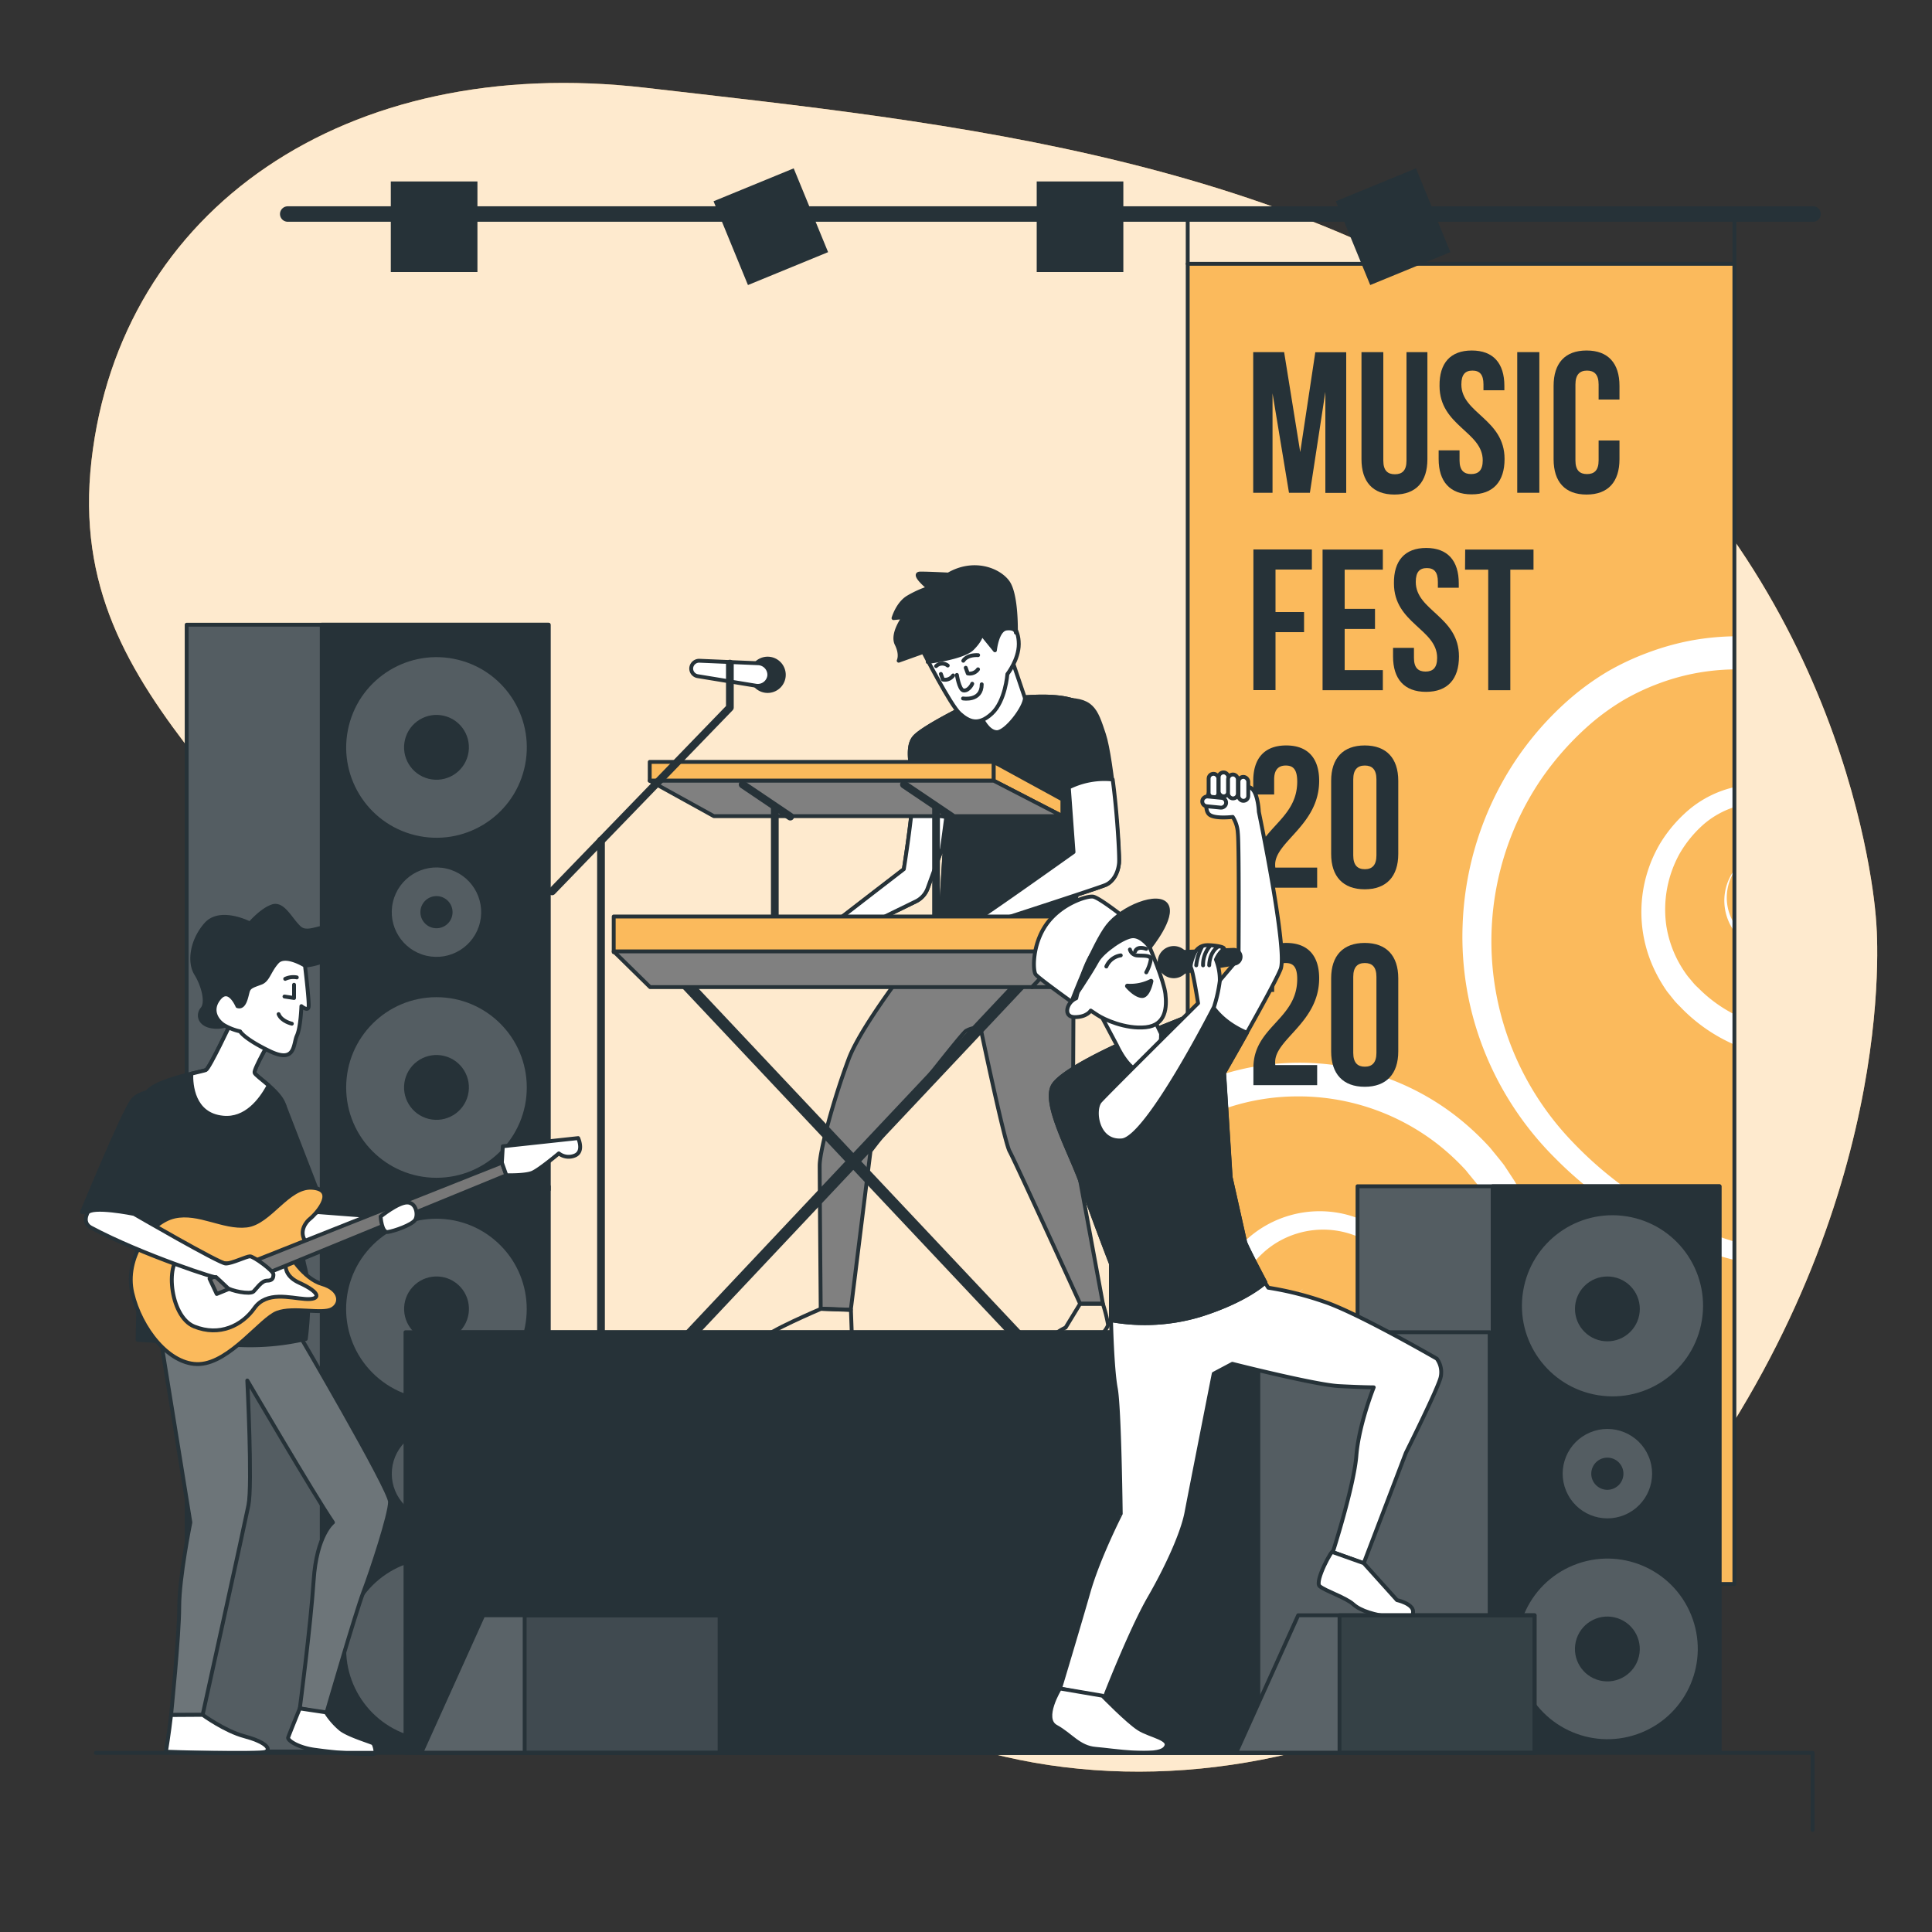<svg xmlns="http://www.w3.org/2000/svg" xmlns:xlink="http://www.w3.org/1999/xlink" viewBox="0 0 500 500"><rect x="0" y="0" width="500" height="500" fill="#333333" stroke="none"/><defs><clipPath id="freepik--clip-path--inject-183"><rect x="307.38" y="68.27" width="141.48" height="341.67" style="fill:#FBBA5C;stroke:#263238;stroke-linecap:round;stroke-linejoin:round"></rect></clipPath><clipPath id="freepik--clip-path-2--inject-183"><path d="M41.31,344.62l.15,1.13L49.27,394s-2.89,14.24-2.89,21.88-2.11,27.93-2.11,27.93h8.17s10.8-49,11.86-54.29S64,357.27,64,357.27,81.16,386.62,86.17,394c0,0-4.22,3.17-5,15s-3.58,33.12-3.58,33.12l6.85,1.32s7.54-26,9.65-31.54,6.85-20,6.85-23.2-24-44.1-24-44.1Z" style="fill:#2f3a40;stroke:#263238;stroke-linecap:round;stroke-linejoin:round"></path></clipPath></defs><g id="freepik--background-simple--inject-183"><path d="M485.52,238.08s-4.64-81.92-75-139.84S244.52,31.71,167,22.71,31.05,54.14,23.67,119.24,75.91,206.5,109.8,282.68s31.64,100.57,100.65,149.81S385,458.78,438.79,382.92,485.52,238.08,485.52,238.08Z" style="fill:#FBBA5C"></path><path d="M485.52,238.08s-4.64-81.92-75-139.84S244.52,31.71,167,22.71,31.05,54.14,23.67,119.24,75.91,206.5,109.8,282.68s31.64,100.57,100.65,149.81S385,458.78,438.79,382.92,485.52,238.08,485.52,238.08Z" style="fill:#fff;opacity:0.7"></path></g><g id="freepik--Poster--inject-183"><rect x="307.38" y="68.27" width="141.48" height="341.67" style="fill:#FBBA5C"></rect><g style="clip-path:url(#freepik--clip-path--inject-183)"><path d="M540,302a96.16,96.16,0,0,1-36.48,22.05,94.06,94.06,0,0,1-21.15,4.47,101.77,101.77,0,0,1-21.72-.23,100,100,0,0,1-40.9-14.64,96.69,96.69,0,0,1-17.11-13.75,81.91,81.91,0,0,1-13.5-17.54,81,81,0,0,1-8.31-20.63,80,80,0,0,1-2.31-22.17,82.08,82.08,0,0,1,13.35-42.23,80.57,80.57,0,0,1,14.82-16.84,68.54,68.54,0,0,1,9.24-6.63A67.18,67.18,0,0,1,426.22,169a68.13,68.13,0,0,1,10.95-3.14,67.3,67.3,0,0,1,11.33-1.18,65.8,65.8,0,0,1,42.42,14.2,69.43,69.43,0,0,1,8.3,7.78c1.21,1.5,2.47,3,3.63,4.51l1.59,2.42.79,1.21A8.74,8.74,0,0,1,506,196a54.45,54.45,0,0,1,4,44.69,53.77,53.77,0,0,1-12.14,19.41,43.26,43.26,0,0,1-62.57.92c-.66-.71-1.38-1.35-2-2.11l-1.84-2.3a38.44,38.44,0,0,1-3-5.05,34.8,34.8,0,0,1,1.39-33.6,36.12,36.12,0,0,1,7.61-8.7,28.11,28.11,0,0,1,21.95-5.94,27.33,27.33,0,0,1,10.76,4.12,27,27,0,0,1,4.46,3.64,22,22,0,0,1,1.93,2.15c.3.39.61.76.89,1.16l.78,1.23a10.6,10.6,0,0,1,.7,1.28c.22.43.45.86.65,1.31a24,24,0,0,1,1,2.74,22.1,22.1,0,0,1,.86,5.7,21.58,21.58,0,0,1-10.63,19.08,17.55,17.55,0,0,1-11,1.89,17,17,0,0,1-9.73-5.12,13.55,13.55,0,0,1-3.8-10.06,13.25,13.25,0,0,1,4.62-9.45,12.86,12.86,0,0,0-4,9.46,12.55,12.55,0,0,0,4.07,9.13,15.39,15.39,0,0,0,18.61,2.07,18.23,18.23,0,0,0,6.51-7.33,18.53,18.53,0,0,0,1-14.32,20,20,0,0,0-.89-2.26c-.18-.36-.39-.71-.59-1.06a6.76,6.76,0,0,0-.63-1,22.36,22.36,0,0,0-7.08-6.6,23.11,23.11,0,0,0-9.15-3.15,23.41,23.41,0,0,0-9.57.84,22.91,22.91,0,0,0-8.32,4.61,30.39,30.39,0,0,0-6.14,7.5,29.79,29.79,0,0,0-3.47,18.68,29.21,29.21,0,0,0,3,9.08,30.13,30.13,0,0,0,2.54,4l1.54,1.84c.51.61,1.15,1.14,1.72,1.72a36.26,36.26,0,0,0,36,8.65,34.45,34.45,0,0,0,4.51-1.69c.74-.31,1.43-.74,2.14-1.11a15.43,15.43,0,0,0,2.08-1.21l2-1.34c.66-.46,1.25-1,1.87-1.52a34.92,34.92,0,0,0,3.54-3.36A45.66,45.66,0,0,0,502.24,238a47.19,47.19,0,0,0,2.24-19.3,45.83,45.83,0,0,0-5.85-18.48,7,7,0,0,0-.63-1.05l-.67-1-1.35-2c-1-1.29-2.06-2.52-3.08-3.79a60.42,60.42,0,0,0-7.28-6.76,58.8,58.8,0,0,0-37-12.38,58.56,58.56,0,0,0-9.88,1,57.51,57.51,0,0,0-9.56,2.69,59.43,59.43,0,0,0-9,4.25,61.35,61.35,0,0,0-8.1,5.77,76.15,76.15,0,0,0-13.43,15,74.68,74.68,0,0,0-3.65,77.22,75.48,75.48,0,0,0,12.08,16.47A97.21,97.21,0,0,0,422.87,309a95.81,95.81,0,0,0,38.4,15.17A98.09,98.09,0,0,0,540,302ZM408.86,424.5a97.13,97.13,0,0,1-61.17,10.19,95.81,95.81,0,0,1-38.4-15.17,96.79,96.79,0,0,1-15.74-13.38,74.89,74.89,0,0,1-21-55.69,74.28,74.28,0,0,1,12.59-38,76.1,76.1,0,0,1,13.42-15,60.54,60.54,0,0,1,8.11-5.77,57.43,57.43,0,0,1,28.42-7.93,58.65,58.65,0,0,1,37,12.38,61.16,61.16,0,0,1,7.28,6.75c1,1.28,2.08,2.51,3.08,3.8l1.34,2,.68,1a7,7,0,0,1,.63,1,45.79,45.79,0,0,1,5.85,18.47,47.22,47.22,0,0,1-2.24,19.31,45.66,45.66,0,0,1-10.09,16.64,34.92,34.92,0,0,1-3.54,3.36c-.63.5-1.21,1.06-1.87,1.52l-2,1.34a16.57,16.57,0,0,1-2.08,1.21c-.71.36-1.4.8-2.14,1.11a37.57,37.57,0,0,1-4.51,1.69,36.69,36.69,0,0,1-19.12.61,36.32,36.32,0,0,1-16.85-9.26c-.57-.58-1.21-1.11-1.72-1.72l-1.54-1.84a32.67,32.67,0,0,1-2.55-4,29.48,29.48,0,0,1-3-9.08,29.91,29.91,0,0,1,3.47-18.68,30.66,30.66,0,0,1,6.14-7.5,22.89,22.89,0,0,1,8.33-4.61,23,23,0,0,1,18.71,2.31,22.37,22.37,0,0,1,7.09,6.59,7.38,7.38,0,0,1,.63,1c.19.35.4.7.58,1.06a18.84,18.84,0,0,1,.9,2.25,18.49,18.49,0,0,1,.93,4.78,19,19,0,0,1-2,9.55,18.14,18.14,0,0,1-6.51,7.32,15.39,15.39,0,0,1-18.62-2.06,12.59,12.59,0,0,1-4.07-9.13,12.91,12.91,0,0,1,4-9.46,13.19,13.19,0,0,0-4.62,9.44,13.58,13.58,0,0,0,3.8,10.07,17,17,0,0,0,9.72,5.12,17.53,17.53,0,0,0,11-1.89,21.57,21.57,0,0,0,10.64-19.08,22.24,22.24,0,0,0-.86-5.71,25.54,25.54,0,0,0-1-2.74c-.2-.44-.42-.87-.64-1.3a9.89,9.89,0,0,0-.7-1.28l-.79-1.23c-.27-.4-.59-.77-.88-1.16a20.94,20.94,0,0,0-1.93-2.15,27.25,27.25,0,0,0-15.22-7.76,28.08,28.08,0,0,0-21.95,5.94,35.94,35.94,0,0,0-7.61,8.7,35.18,35.18,0,0,0-4.78,22.41,35.78,35.78,0,0,0,3.38,11.19,38.84,38.84,0,0,0,3,5l1.84,2.31c.61.76,1.33,1.4,2,2.1a43.31,43.31,0,0,0,19.85,11.51,43.85,43.85,0,0,0,42.72-12.43,53.82,53.82,0,0,0,12.14-19.41,54.46,54.46,0,0,0-4-44.69,9.22,9.22,0,0,0-.74-1.24l-.79-1.21-1.59-2.42c-1.17-1.54-2.42-3-3.63-4.51a70.42,70.42,0,0,0-8.31-7.79,65.73,65.73,0,0,0-20-10.82,66.58,66.58,0,0,0-22.45-3.38,68.25,68.25,0,0,0-11.32,1.19,67.09,67.09,0,0,0-10.95,3.13,65,65,0,0,0-19.5,11.57,80.48,80.48,0,0,0-14.82,16.83A82.05,82.05,0,0,0,265,350.15a83.3,83.3,0,0,0,.38,11.17,85.5,85.5,0,0,0,1.92,11,81.55,81.55,0,0,0,21.82,38.16,96.75,96.75,0,0,0,17.11,13.76,100,100,0,0,0,40.89,14.64,101.77,101.77,0,0,0,21.72.23A94.58,94.58,0,0,0,390,434.64a96.16,96.16,0,0,0,36.48-22.05A97.68,97.68,0,0,1,408.86,424.5Z" style="fill:#fff"></path></g><rect x="307.38" y="68.27" width="141.48" height="341.67" style="fill:none;stroke:#263238;stroke-linecap:round;stroke-linejoin:round"></rect><path d="M336.5,117l3.9-25.84h8v36.4H343V101.42l-4,26.11h-5.41l-4.26-25.74v25.74h-5V91.13h8Z" style="fill:#263238"></path><path d="M358,91.13v28.08c0,2.6,1.15,3.53,3,3.53s3-.93,3-3.53V91.13h5.41v27.71c0,5.83-2.91,9.15-8.53,9.15s-8.53-3.32-8.53-9.15V91.13Z" style="fill:#263238"></path><path d="M380.9,90.71c5.57,0,8.43,3.33,8.43,9.15V101h-5.41V99.5c0-2.6-1-3.59-2.86-3.59s-2.86,1-2.86,3.59c0,7.49,11.18,8.89,11.18,19.29,0,5.82-2.91,9.15-8.53,9.15s-8.53-3.33-8.53-9.15v-2.24h5.41v2.6c0,2.6,1.15,3.54,3,3.54s3-.94,3-3.54c0-7.48-11.18-8.89-11.18-19.29C372.48,94,375.34,90.71,380.9,90.71Z" style="fill:#263238"></path><path d="M392.66,91.13h5.72v36.4h-5.72Z" style="fill:#263238"></path><path d="M419.12,114v4.84c0,5.82-2.91,9.15-8.52,9.15s-8.53-3.33-8.53-9.15V99.86c0-5.82,2.91-9.15,8.53-9.15s8.52,3.33,8.52,9.15v3.54h-5.4V99.5c0-2.6-1.15-3.59-3-3.59s-3,1-3,3.59v19.65c0,2.6,1.14,3.54,3,3.54s3-.94,3-3.54V114Z" style="fill:#263238"></path><path d="M330.1,158.4h7.39v5.2H330.1v15h-5.72v-36.4h15.13v5.2H330.1Z" style="fill:#263238"></path><path d="M348,157.57h7.85v5.2H348v10.66h9.88v5.2h-15.6v-36.4h15.6v5.2H348Z" style="fill:#263238"></path><path d="M369.1,141.81c5.57,0,8.43,3.33,8.43,9.16v1.14h-5.41V150.6c0-2.6-1-3.58-2.86-3.58s-2.86,1-2.86,3.58c0,7.49,11.18,8.9,11.18,19.3,0,5.82-2.91,9.15-8.53,9.15s-8.53-3.33-8.53-9.15v-2.24h5.41v2.6c0,2.6,1.14,3.54,3,3.54s3-.94,3-3.54c0-7.49-11.18-8.89-11.18-19.29C360.68,145.14,363.54,141.81,369.1,141.81Z" style="fill:#263238"></path><path d="M379.19,142.23h17.68v5.2h-6v31.2h-5.72v-31.2h-6Z" style="fill:#263238"></path><path d="M332.75,198.12c-1.82,0-3,1-3,3.59v3.9h-5.41v-3.54c0-5.82,2.91-9.15,8.53-9.15s8.53,3.33,8.53,9.15c0,11.44-11.39,15.71-11.39,21.69a4.09,4.09,0,0,0,.05.78h10.82v5.2H324.38v-4.47c0-10.72,11.34-12.48,11.34-23C335.72,199,334.57,198.12,332.75,198.12Z" style="fill:#263238"></path><path d="M344.5,202.07c0-5.82,3.07-9.15,8.69-9.15s8.68,3.33,8.68,9.15V221c0,5.83-3.07,9.15-8.68,9.15s-8.69-3.32-8.69-9.15Zm5.72,19.3c0,2.6,1.15,3.58,3,3.58s3-1,3-3.58V201.71c0-2.6-1.14-3.59-3-3.59s-3,1-3,3.59Z" style="fill:#263238"></path><path d="M332.75,249.23c-1.82,0-3,1-3,3.58v3.9h-5.41v-3.53c0-5.83,2.91-9.15,8.53-9.15s8.53,3.32,8.53,9.15c0,11.44-11.39,15.7-11.39,21.68a4.09,4.09,0,0,0,.05.78h10.82v5.2H324.38v-4.47c0-10.71,11.34-12.48,11.34-23C335.72,250.11,334.57,249.23,332.75,249.23Z" style="fill:#263238"></path><path d="M344.5,253.18c0-5.83,3.07-9.15,8.69-9.15s8.68,3.32,8.68,9.15v18.93c0,5.82-3.07,9.15-8.68,9.15s-8.69-3.33-8.69-9.15Zm5.72,19.29c0,2.6,1.15,3.59,3,3.59s3-1,3-3.59V252.81c0-2.6-1.14-3.58-3-3.58s-3,1-3,3.58Z" style="fill:#263238"></path><line x1="448.86" y1="68.27" x2="448.86" y2="55.85" style="fill:none;stroke:#263238;stroke-linecap:round;stroke-linejoin:round"></line><line x1="307.38" y1="68.27" x2="307.38" y2="55.6" style="fill:none;stroke:#263238;stroke-linecap:round;stroke-linejoin:round"></line></g><g id="freepik--Speakers--inject-183"><rect x="351.33" y="307" width="93.67" height="146.29" style="fill:#545d62;stroke:#263238;stroke-linecap:round;stroke-linejoin:round"></rect><rect x="386.3" y="307" width="58.71" height="146.29" style="fill:#263238;stroke:#263238;stroke-linecap:round;stroke-linejoin:round"></rect><circle cx="415.99" cy="338.75" r="23.37" transform="matrix(0.16, -0.99, 0.99, 0.16, 15.39, 695.57)" style="fill:#545d62"></circle><circle cx="415.99" cy="338.75" r="8.39" transform="translate(-117.69 393.36) rotate(-45)" style="fill:#263238"></circle><circle cx="415.99" cy="426.77" r="23.37" transform="translate(-130.27 188.49) rotate(-22.17)" style="fill:#545d62"></circle><circle cx="415.99" cy="426.77" r="8.39" transform="translate(-95.2 733.14) rotate(-76.67)" style="fill:#263238"></circle><circle cx="415.99" cy="381.4" r="11.57" transform="translate(-114.86 189.78) rotate(-22.67)" style="fill:#545d62"></circle><path d="M420.14,381.4a4.16,4.16,0,1,1-4.15-4.16A4.15,4.15,0,0,1,420.14,381.4Z" style="fill:#263238"></path><rect x="48.31" y="307" width="93.67" height="146.29" style="fill:#545d62;stroke:#263238;stroke-linecap:round;stroke-linejoin:round"></rect><rect x="83.27" y="307" width="58.71" height="146.29" style="fill:#263238;stroke:#263238;stroke-linecap:round;stroke-linejoin:round"></rect><circle cx="112.96" cy="338.75" r="23.37" transform="translate(-213.4 193.83) rotate(-47.61)" style="fill:#545d62"></circle><circle cx="112.96" cy="338.75" r="8.39" transform="translate(-213.12 193.22) rotate(-47.51)" style="fill:#263238"></circle><circle cx="112.96" cy="426.77" r="23.37" transform="translate(-328.44 434.47) rotate(-76.17)" style="fill:#545d62"></circle><circle cx="112.96" cy="426.77" r="8.39" transform="translate(-328.43 434.65) rotate(-76.2)" style="fill:#263238"></circle><circle cx="112.96" cy="381.4" r="11.57" transform="translate(-236.6 191.59) rotate(-45)" style="fill:#545d62"></circle><path d="M117.12,381.4a4.16,4.16,0,1,1-4.16-4.16A4.15,4.15,0,0,1,117.12,381.4Z" style="fill:#263238"></path><rect x="48.31" y="161.67" width="93.67" height="146.29" style="fill:#545d62;stroke:#263238;stroke-linecap:round;stroke-linejoin:round"></rect><rect x="83.27" y="161.67" width="58.71" height="146.29" style="fill:#263238;stroke:#263238;stroke-linecap:round;stroke-linejoin:round"></rect><circle cx="112.96" cy="193.42" r="23.37" transform="translate(-101.85 256.89) rotate(-76.17)" style="fill:#545d62"></circle><circle cx="112.96" cy="193.42" r="8.39" transform="translate(-101.82 256.97) rotate(-76.2)" style="fill:#263238"></circle><circle cx="112.96" cy="281.44" r="23.37" style="fill:#545d62"></circle><circle cx="112.96" cy="281.44" r="8.39" transform="translate(-187.3 323.99) rotate(-76.2)" style="fill:#263238"></circle><circle cx="112.96" cy="236.07" r="11.57" transform="translate(-142.64 292.27) rotate(-76.83)" style="fill:#545d62"></circle><path d="M117.12,236.07a4.16,4.16,0,1,1-4.16-4.16A4.16,4.16,0,0,1,117.12,236.07Z" style="fill:#263238"></path></g><g id="freepik--character-2--inject-183"><path d="M253.77,180.91s-14.76,7-17.18,9.93-.27,8.86-.27,14-2.41,20.13-2.41,20.13L212.7,241.3a21,21,0,0,1-5.91,1.34c-2.41,0-4.83,5.91-4.83,5.91a11,11,0,0,0,4.83,0c3.23-.54,4.3-2.42,4.3-2.42l1.88-1.34s-2.69,3.22-1.08,3.22,4.84-4.83,4.84-4.83l20.35-9.93a6.08,6.08,0,0,0,3-3.37l4.53-12.47-1.34,22s-19.59,23.89-23.62,34.63-7.52,23.89-7.52,27.65.27,37,.27,37l7.79.27,5.1-41.07S248.4,267.88,250,266.8a6.24,6.24,0,0,1,3.76-.8s6.17,29.52,7.52,31.94,18.25,39.46,18.25,39.46h5.9l-7.78-42.14.27-59.06,4.56-30.33s2.15-19.6-1.88-23.09-14.49-2.41-17.71-2.14S253.77,180.91,253.77,180.91Z" style="fill:gray;stroke:#263238;stroke-linecap:round;stroke-linejoin:round"></path><path d="M277.87,242.91l.06-6.71,4.56-30.33s2.15-19.6-1.88-23.09-14.49-2.41-17.71-2.14-9.13.27-9.13.27-14.76,7-17.18,9.93-.27,8.86-.27,14c0,1.19-.13,2.95-.34,4.92l8.93,1.79-.27,5.9-1.34,22s-.82,1-2.14,2.66c2.92,1.49,8.93,3.7,18.78,3.52A65.12,65.12,0,0,0,277.87,242.91Z" style="fill:#263238;stroke:#263238;stroke-linecap:round;stroke-linejoin:round"></path><path d="M254,185.74s1.61,3.75,4,3.75,7.25-6.44,7.25-8.85l-4-11.81Z" style="fill:#fff;stroke:#263238;stroke-linecap:round;stroke-linejoin:round"></path><path d="M239,168.83s7,13.69,9.39,15.83,4.83,3.22,8.32,0,4-10.2,4-10.2,2.95-3.75,2.95-7.78-2.15-5.64-3.22-7S239,158.63,239,168.83Z" style="fill:#fff;stroke:#263238;stroke-linecap:round;stroke-linejoin:round"></path><path d="M247.64,174.67s.58,3.71,1.63,4,2.1-1.06,2.34-1.72" style="fill:none;stroke:#263238;stroke-linecap:round;stroke-linejoin:round"></path><path d="M249.23,180.76s4.84.83,4.84-3.66" style="fill:none;stroke:#263238;stroke-linecap:round;stroke-linejoin:round"></path><path d="M249.93,172.82l.53,1.46a2.64,2.64,0,0,0,2.65-1.06" style="fill:none;stroke:#263238;stroke-linecap:round;stroke-linejoin:round"></path><path d="M242.27,172.38a2.29,2.29,0,0,1,3-.14" style="fill:none;stroke:#263238;stroke-linecap:round;stroke-linejoin:round"></path><path d="M249.3,171s.8-1.58,3.84-1.45" style="fill:none;stroke:#263238;stroke-linecap:round;stroke-linejoin:round"></path><path d="M243.5,174.42l.53,1.45a2.59,2.59,0,0,0,2.64-1.06" style="fill:none;stroke:#263238;stroke-linecap:round;stroke-linejoin:round"></path><path d="M245.45,148.69s-4.83-.26-7.25-.26,2.15,3.75,2.15,3.75A26.7,26.7,0,0,0,235,154.6c-2.68,1.61-3.76,5.37-3.76,5.37l2.69-.27s-3.23,4.29-1.88,7,.53,4.29.53,4.29l7.52-2.68v3s9.13-1.07,11.54-3.49S254,164,254,164l3.49,4.3s.53-5.37,3-5.64,2.42,1.08,2.42,1.08.26-9.94-2.15-13.16S251.89,144.94,245.45,148.69Z" style="fill:#263238;stroke:#263238;stroke-linecap:round;stroke-linejoin:round"></path><path d="M212.43,338.74s-14.49,6.17-14.49,7.52,22.54,0,22.54,0l-.26-7.25Z" style="fill:none;stroke:#263238;stroke-linecap:round;stroke-linejoin:round"></path><path d="M279.54,337.4l-3.76,6.17s-3.49,1.61-3.49,2.95,9.66.81,10.47.81,4-3.49,4-4.56a38.08,38.08,0,0,0-1.35-5.37Z" style="fill:none;stroke:#263238;stroke-linecap:round;stroke-linejoin:round"></path><path d="M249.21,241.3s-4.84,2.42-5.64,4.3c0,0,.54,1.61,5.64-1.08C249.21,244.52,251.08,241,249.21,241.3Z" style="fill:none;stroke:#263238;stroke-linecap:round;stroke-linejoin:round"></path><path d="M275.78,198.35l3.36,25s-24.83,13.88-27,15-4.83,5.1-5.1,5.9-2.15,2.69.27,3,6.71-3,6.71-3,2.68-1.61,3.49-3.49,1.07-2.68,1.07-2.68,25.64-8.25,27.52-9.05,3.22-2.95,3.49-5.64-1.75-26.92-3.9-33.36-2.95-9.39-11.54-8.86" style="fill:#263238;stroke:#263238;stroke-linecap:round;stroke-linejoin:round"></path><path d="M260.34,237.58s23.9-7.75,25.78-8.55,3.22-2.95,3.49-5.64c.17-1.7-.5-13.34-1.65-21.66a20.56,20.56,0,0,0-11.35,2.06l1.22,16.72s-23.52,16.76-25.67,17.84-4.83,5.1-5.1,5.9-2.15,2.69.27,3,6.71-3,6.71-3,2.68-1.61,3.49-3.49A8.45,8.45,0,0,1,260.34,237.58Z" style="fill:#fff;stroke:#263238;stroke-linecap:round;stroke-linejoin:round"></path><path d="M233.91,224.93,212.7,241.3a21,21,0,0,1-5.91,1.34c-2.41,0-4.83,5.91-4.83,5.91a11,11,0,0,0,4.83,0c3.23-.54,4.3-2.42,4.3-2.42l1.88-1.34s-2.69,3.22-1.08,3.22,4.84-4.83,4.84-4.83l20.35-9.93a6.08,6.08,0,0,0,3-3.37l3.7-10.19,1.1-8.18-8.87-2.4C235.41,215.57,233.91,224.93,233.91,224.93Z" style="fill:#fff;stroke:#263238;stroke-linecap:round;stroke-linejoin:round"></path><rect x="168.15" y="197.18" width="89.03" height="4.87" style="fill:#FBBA5C;stroke:#263238;stroke-linecap:round;stroke-linejoin:round"></rect><polygon points="257.18 202.05 274.95 211.22 274.95 206.9 257.18 197.19 257.18 202.05" style="fill:#FBBA5C;stroke:#263238;stroke-linecap:round;stroke-linejoin:round"></polygon><polygon points="274.95 211.22 184.75 211.22 168.15 202.05 257.18 202.05 274.95 211.22" style="fill:gray;stroke:#263238;stroke-linecap:round;stroke-linejoin:round"></polygon><line x1="192.2" y1="203.03" x2="204.52" y2="211.34" style="fill:none;stroke:#263238;stroke-linecap:round;stroke-linejoin:round;stroke-width:2px"></line><line x1="233.94" y1="203.03" x2="246.26" y2="211.34" style="fill:none;stroke:#263238;stroke-linecap:round;stroke-linejoin:round;stroke-width:2px"></line><line x1="200.52" y1="208.88" x2="200.52" y2="242.76" style="fill:none;stroke:#263238;stroke-linecap:round;stroke-linejoin:round;stroke-width:2px"></line><line x1="242.25" y1="208.88" x2="242.25" y2="242.76" style="fill:none;stroke:#263238;stroke-linecap:round;stroke-linejoin:round;stroke-width:2px"></line><line x1="176.88" y1="253.89" x2="264.79" y2="347.25" style="fill:none;stroke:#263238;stroke-linecap:round;stroke-linejoin:round;stroke-width:3px"></line><line x1="264.79" y1="253.89" x2="176.88" y2="347.25" style="fill:none;stroke:#263238;stroke-linecap:round;stroke-linejoin:round;stroke-width:3px"></line><rect x="158.83" y="237.19" width="117.69" height="9.24" style="fill:#FBBA5C;stroke:#263238;stroke-linecap:round;stroke-linejoin:round"></rect><polygon points="267.1 255.46 168.24 255.46 158.83 246.22 276.52 246.22 267.1 255.46" style="fill:gray;stroke:#263238;stroke-linecap:round;stroke-linejoin:round"></polygon><polygon points="276.52 237.19 290.5 245.87 290.5 254.01 276.52 246.22 276.52 237.19" style="fill:#fff;stroke:#263238;stroke-linecap:round;stroke-linejoin:round"></polygon><polygon points="267.1 255.46 285.25 255.46 290.5 254.01 276.03 245.97 267.1 255.46" style="fill:gray;stroke:#263238;stroke-linecap:round;stroke-linejoin:round"></polygon><path d="M194.47,174.64a4.19,4.19,0,1,0,4.19-4.19A4.2,4.2,0,0,0,194.47,174.64Z" style="fill:#263238;stroke:#263238;stroke-linecap:round;stroke-linejoin:round"></path><path d="M199.09,174.86h0a3,3,0,0,1-3.41,2.61L180.61,175a2,2,0,0,1-1.72-2.14h0A2.06,2.06,0,0,1,181,171l15.26.65A3,3,0,0,1,199.09,174.86Z" style="fill:#fff;stroke:#263238;stroke-linecap:round;stroke-linejoin:round"></path><polyline points="188.89 171.74 188.89 183.12 142.87 230.69" style="fill:none;stroke:#263238;stroke-linecap:round;stroke-linejoin:round;stroke-width:2px"></polyline><line x1="155.54" y1="217.51" x2="155.54" y2="348.07" style="fill:none;stroke:#263238;stroke-linecap:round;stroke-linejoin:round;stroke-width:2px"></line><rect x="117.77" y="344.78" width="267.75" height="108.87" style="fill:#545d62;stroke:#263238;stroke-linecap:round;stroke-linejoin:round"></rect><rect x="104.94" y="344.78" width="220.72" height="108.87" style="fill:#263238;stroke:#263238;stroke-linecap:round;stroke-linejoin:round"></rect></g><g id="freepik--character-3--inject-183"><path d="M287.53,341.65s.28,12.56,1.24,17.69,1.28,32.4,1.28,32.4S284.28,403,281.71,412s-7.38,25-7.38,25l11.55,2.25s6.74-17.33,11.55-25.67,8.66-17,9.63-22.14,7.05-35.93,7.05-35.93l4.82-2.56s21.49,5.45,27.59,5.77,9,.32,9,.32-3.85,9.63-4.49,17.65-6.1,25-6.1,25l8,2.89L363.84,376s8.34-16.68,9-19.57a5.9,5.9,0,0,0-1-4.81s-20.53-11.87-29.19-14.75a83.43,83.43,0,0,0-14.42-3.61l-1.71-2.69-38.09,7.26Z" style="fill:#fff;stroke:#263238;stroke-linecap:round;stroke-linejoin:round"></path><path d="M292.6,269s-16.7,7.14-19.89,11.64S277,298.11,280,306.74s7.5,20.27,7.5,20.27v14.64a49.79,49.79,0,0,0,23.09-1.32c12-3.75,16.89-8.44,16.89-8.44s-5.07-9.57-5.26-10.51-3.75-16.71-3.75-16.71l-1.69-27s12.76-22.15,14.64-26.84-5.63-40.73-5.63-40.73-.19-5.06-2.06-6.19-9.58-.94-10.51.56-1.69,5.26-.19,6.38,6,.57,6,.57a8.47,8.47,0,0,1,1.32,4.13c.37,3,.19,32.46.19,32.46L308,262.82Z" style="fill:#fff;stroke:#263238;stroke-linecap:round;stroke-linejoin:round"></path><path d="M318.5,304.67l-1.69-27s2.76-4.79,5.9-10.38c-6.38-2.73-9.17-6.68-10.39-9.55l-4.33,5.1L292.6,269s-16.7,7.14-19.89,11.64S277,298.11,280,306.74s7.5,20.27,7.5,20.27v14.64a49.79,49.79,0,0,0,23.09-1.32c12-3.75,16.89-8.44,16.89-8.44s-5.07-9.57-5.26-10.51S318.5,304.67,318.5,304.67Z" style="fill:#263238;stroke:#263238;stroke-linecap:round;stroke-linejoin:round"></path><path d="M284.16,261.32l4.88,9.2s3.37,7.69,7.5,6.94,3.94-9.95,3.94-9.95l-3.19-6.57Z" style="fill:#fff;stroke:#263238;stroke-linecap:round;stroke-linejoin:round"></path><path d="M292.23,238.42s-7.7-6.19-9.39-6.38-8.26,1.88-12,7.13-3.57,12-2.82,13,10.14,7.7,10.14,7.7a2.74,2.74,0,0,0,3.57-1.69c.93-2.63,5.63-10.51,8.82-12.2S293.54,242.36,292.23,238.42Z" style="fill:#fff;stroke:#263238;stroke-linecap:round;stroke-linejoin:round"></path><path d="M297.56,245.22s3.67,8.59,4.05,12,.19,8.07-5.07,8.63-10.88-2.06-12.57-3.19l-1.69-1.12s-.94,1.69-4.13,1.69-2.06-3.94.38-4.88c0,0,2.06-10.33,5.63-13.33s5.44-3.94,9.57-3.56S297.56,245.22,297.56,245.22Z" style="fill:#fff;stroke:#263238;stroke-linecap:round;stroke-linejoin:round"></path><path d="M286.32,250.13a4.88,4.88,0,0,1,3.73-2.88" style="fill:none;stroke:#263238;stroke-linecap:round;stroke-linejoin:round"></path><path d="M293.77,246.24s.34-1.53,2.88-.68" style="fill:none;stroke:#263238;stroke-linecap:round;stroke-linejoin:round"></path><path d="M292.42,245.73a2.1,2.1,0,0,0,1.69,1.52c1.36.17,3.73-.17,3.73,1a10.5,10.5,0,0,1-1.19,3.39" style="fill:none;stroke:#263238;stroke-linecap:round;stroke-linejoin:round"></path><path d="M297.62,253.41a11.18,11.18,0,0,1-5.76,1.18.6.6,0,0,0-.53,1c1,1.13,2.61,2.58,4.14,2.68,1.77.12,2.63-2.56,3-4.19A.59.59,0,0,0,297.62,253.41Z" style="fill:#263238"></path><path d="M277.4,259s1.47-3.88,3.41-8.3c1.8-4.09,4-8.64,5.8-11,3.75-4.9,13.25-8.64,15.27-5.48s-4.32,10.95-4.32,10.95-2-2.88-4.32-2.88-7.92,4-9.22,6.33C281.59,253,277.4,259,277.4,259Z" style="fill:#263238;stroke:#263238;stroke-linecap:round;stroke-linejoin:round"></path><path d="M282.84,276.52l9.76,2.63-3,16.33a46.37,46.37,0,0,1-9-.94,9,9,0,0,1-6.94-7.13" style="fill:#263238;stroke:#263238;stroke-linecap:round;stroke-linejoin:round"></path><path d="M307.43,249a3.66,3.66,0,1,1-3.66-3.66A3.66,3.66,0,0,1,307.43,249Z" style="fill:#263238;stroke:#263238;stroke-linecap:round;stroke-linejoin:round"></path><path d="M303.39,249.22h0a2.59,2.59,0,0,0,3,2.28l13.16-2.12a1.8,1.8,0,0,0,1.51-1.87h0a1.8,1.8,0,0,0-1.87-1.69l-13.32.56A2.58,2.58,0,0,0,303.39,249.22Z" style="fill:#263238;stroke:#263238;stroke-linecap:round;stroke-linejoin:round"></path><path d="M312.09,244.63a3.54,3.54,0,0,0-2.95,2.1c-.6,1.39-1.22,3.13-.9,3.76.56,1.13,1.82,9.14,1.82,9.14S286.6,282.9,284.72,285s-.94,10.7,5.63,10.13,23.83-34.53,23.83-34.53a38,38,0,0,0,1.51-6.76,14.32,14.32,0,0,0-1-5.5,7.44,7.44,0,0,1,1.95-2.68C317.5,245.05,313.68,244.51,312.09,244.63Z" style="fill:#fff;stroke:#263238;stroke-linecap:round;stroke-linejoin:round"></path><path d="M311,245.17a13.29,13.29,0,0,0-1.42,4.65" style="fill:none;stroke:#263238;stroke-linecap:round;stroke-linejoin:round"></path><path d="M313,245a7.45,7.45,0,0,0-1.65,4.83" style="fill:none;stroke:#263238;stroke-linecap:round;stroke-linejoin:round"></path><path d="M315,245.17s-1.94,1.23-2.06,4.65" style="fill:none;stroke:#263238;stroke-linecap:round;stroke-linejoin:round"></path><path d="M285.3,438.85s6.44,6.62,9.4,8.53,8.88,2.61,6.79,5.05-13.57.52-17.93.17-6.43-3.65-10.26-5.74,1-9.88,1-9.88Z" style="fill:#fff;stroke:#263238;stroke-linecap:round;stroke-linejoin:round"></path><path d="M344.91,401.69c.09-1.3-4.79,7.58-3.39,8.8s6.78,2.95,8.7,4.69,5.57,2.79,9.74,3.31,5.75.7,5.75-1.39-4.18-3-4.18-3l-8.6-9.56Z" style="fill:#fff;stroke:#263238;stroke-linecap:round;stroke-linejoin:round"></path><rect x="312.79" y="200.26" width="2.54" height="6.19" rx="1.25" style="fill:#fff;stroke:#263238;stroke-linecap:round;stroke-linejoin:round"></rect><rect x="315.39" y="199.9" width="2.54" height="6.19" rx="1.25" style="fill:#fff;stroke:#263238;stroke-linecap:round;stroke-linejoin:round"></rect><rect x="317.82" y="200.44" width="2.54" height="6.19" rx="1.25" style="fill:#fff;stroke:#263238;stroke-linecap:round;stroke-linejoin:round"></rect><rect x="312.97" y="204.47" width="2.54" height="6.19" rx="1.25" transform="translate(76.74 499.85) rotate(-84.35)" style="fill:#fff;stroke:#263238;stroke-linecap:round;stroke-linejoin:round"></rect><rect x="320.51" y="201.06" width="2.54" height="6.19" rx="1.25" style="fill:#fff;stroke:#263238;stroke-linecap:round;stroke-linejoin:round"></rect><polygon points="319.9 453.64 397.15 453.64 397.15 418.03 335.97 418.03 319.9 453.64" style="fill:#5a6368;stroke:#263238;stroke-linecap:round;stroke-linejoin:round"></polygon><rect x="346.67" y="418.03" width="50.48" height="35.62" style="fill:#263238;fill-opacity:0.7;stroke:#263238;stroke-linecap:round;stroke-linejoin:round"></rect></g><g id="freepik--character-1--inject-183"><path d="M80.05,313.52l20.56,1.58-8.7,4.48s-12.65,3.69-15.54,2.11S74.78,314.05,80.05,313.52Z" style="fill:#fff;stroke:#263238;stroke-linecap:round;stroke-linejoin:round"></path><path d="M73.55,286,84,313l-9.54,3.72S72.85,288.09,73.55,286Z" style="fill:#263238;stroke:#263238;stroke-linecap:round;stroke-linejoin:round"></path><path d="M41.31,344.62l.15,1.13L49.27,394s-2.89,14.24-2.89,21.88-2.11,27.93-2.11,27.93h8.17s10.8-49,11.86-54.29S64,357.27,64,357.27,81.16,386.62,86.17,394c0,0-4.22,3.17-5,15s-3.58,33.12-3.58,33.12l6.85,1.32s7.54-26,9.65-31.54,6.85-20,6.85-23.2-24-44.1-24-44.1Z" style="fill:#2f3a40"></path><g style="clip-path:url(#freepik--clip-path-2--inject-183)"><path d="M41.31,344.62l.15,1.13L49.27,394s-2.89,14.24-2.89,21.88-2.11,27.93-2.11,27.93h8.17s10.8-49,11.86-54.29S64,357.27,64,357.27,81.16,386.62,86.17,394c0,0-4.22,3.17-5,15s-3.58,33.12-3.58,33.12l6.85,1.32s7.54-26,9.65-31.54,6.85-20,6.85-23.2-24-44.1-24-44.1Z" style="fill:#fff;opacity:0.3"></path></g><path d="M41.31,344.62l.15,1.13L49.27,394s-2.89,14.24-2.89,21.88-2.11,27.93-2.11,27.93h8.17s10.8-49,11.86-54.29S64,357.27,64,357.27,81.16,386.62,86.17,394c0,0-4.22,3.17-5,15s-3.58,33.12-3.58,33.12l6.85,1.32s7.54-26,9.65-31.54,6.85-20,6.85-23.2-24-44.1-24-44.1Z" style="fill:none;stroke:#263238;stroke-linecap:round;stroke-linejoin:round"></path><path d="M59.82,264.58s-5.59,11.87-6.52,12.34-14.67,2.79-15.6,6.51-2.09,63.32-2.09,63.32,17.92,1.16,27.23,1.39a63.63,63.63,0,0,0,16.3-1.62s1.63-11.41-.24-18.63-4.19-38.17-5.35-41.9-7.45-7.44-7.68-8.38S70.06,269,70.06,269Z" style="fill:#263238;stroke:#263238;stroke-linecap:round;stroke-linejoin:round"></path><path d="M69.54,280.91c-1.81-1.58-3.55-2.81-3.67-3.3-.23-.93,4.19-8.61,4.19-8.61l-10.24-4.42s-5.59,11.87-6.52,12.34c-.29.14-1.81.46-3.79.95-.09,2.76.36,10.62,8.21,11.38C63.6,289.83,67.45,284.83,69.54,280.91Z" style="fill:#fff;stroke:#263238;stroke-linecap:round;stroke-linejoin:round"></path><path d="M78.9,249.91a18.41,18.41,0,0,0,5.36-1.39c2.56-1.17,2.56-6.05,1.16-7.92s-5.59,1.63-7.91-.46-4.19-6.52-7-5.59S64.7,239,64.7,239,57,235,53.3,239.21,48.88,249,50.74,252s3,7.45,1.63,9.08-.7,4.42,3.26,4.65,4.65-2.09,4.65-2.09,4.19,1.4,6.52-.23,4.19-9.32,7-11.41A9.4,9.4,0,0,1,78.9,249.91Z" style="fill:#263238;stroke:#263238;stroke-linecap:round;stroke-linejoin:round"></path><path d="M61.45,260.39s-2.1-5.12-4.66-2.1-.7,5.82,1.16,7a14.64,14.64,0,0,0,4.19,1.63s.93,1.86,7.69,5.12,6-1.86,7-4S78,260.39,78,260.39s1.63,1.4,1.86.23-.93-10.71-.93-10.71-5.12-3.25-7.21-.93-2.33,4.66-4.19,5.36-2.8.93-3.26,1.86S63.54,261.09,61.45,260.39Z" style="fill:#fff;stroke:#263238;stroke-linecap:round;stroke-linejoin:round"></path><path d="M75.53,264.93s-2.67-.57-3.43-2.47" style="fill:none;stroke:#263238;stroke-linecap:round;stroke-linejoin:round"></path><path d="M73.81,253.33a5,5,0,0,1,3-.38" style="fill:none;stroke:#263238;stroke-linecap:round;stroke-linejoin:round"></path><polyline points="76.1 254.85 76.1 258.28 73.62 257.9" style="fill:none;stroke:#263238;stroke-linecap:round;stroke-linejoin:round"></polyline><path d="M42.82,282.27s-6.28-.47-8.61,2.56-13,28.86-13,28.86l15.59.7,7.45-21.18" style="fill:#263238;stroke:#263238;stroke-linecap:round;stroke-linejoin:round"></path><path d="M80.07,315.56c-.55.43-3,3-.93,5.82l-4.43,3s3.73,6.52,8.62,7.92,5.12,5.12,2.56,6.51-10-.69-14.2.93-12.11,12.81-20,13.27-15.36-9.31-17.46-18.39,4.66-18.39,10.94-19.78,12.57,3,18.62,2.33,10.71-10.25,17-9.78S82.4,313.69,80.07,315.56Z" style="fill:#FBBA5C;stroke:#263238;stroke-linecap:round;stroke-linejoin:round"></path><path d="M74.71,324.4s-3.09,4.93,2.71,7.57S83,336.45,79,336.18s-10-2.11-13.18,2.38-9,7.37-15.55,4.74-7.64-17.66-2.89-18.45,5.48,1.59,11,2.11S74.71,324.4,74.71,324.4Z" style="fill:#fff;stroke:#263238;stroke-linecap:round;stroke-linejoin:round"></path><polygon points="54.23 330.92 129.88 300.89 131.04 304.15 56.09 334.88 54.23 330.92" style="fill:#787878;stroke:#263238;stroke-linecap:round;stroke-linejoin:round"></polygon><path d="M34.68,314.16S56.79,327,58.42,327s5.35-1.86,6.28-1.86,6.06,3.72,6.06,4.66-.24,1.63-1.63,1.63-2.56,1.86-3.49,2.79-6.06-.23-6.75-.93-3-2.8-3-2.8c1.67,1-19.24-5.77-32.36-12.8-1-.55-1.86-1.63-.93-3.72S34.68,314.16,34.68,314.16Z" style="fill:#fff;stroke:#263238;stroke-linecap:round;stroke-linejoin:round"></path><path d="M129.88,300.89l.25-4.24,19.5-2.11s1.58,3.43-.79,4.48a4.14,4.14,0,0,1-4.22-.52s-5,4.21-6.85,5-6.73.65-6.73.65Z" style="fill:#fff;stroke:#263238;stroke-linecap:round;stroke-linejoin:round"></path><path d="M52.44,443.8s5.79,4.22,10.8,5.54,7.12,3.16,5.54,4-25.83,0-25.83,0,.79-4.74,1.32-9.49Z" style="fill:#fff;stroke:#263238;stroke-linecap:round;stroke-linejoin:round"></path><path d="M98.5,314.84s.27,4.21,1.85,4,6.32-1.85,7.11-3.16.27-4.48-2.1-4.48S98.5,314.84,98.5,314.84Z" style="fill:#fff;stroke:#263238;stroke-linecap:round;stroke-linejoin:round"></path><path d="M77.58,442.14s-2.77,6.77-3,7.52,2.68,2.69,7.18,3.22a107.15,107.15,0,0,0,11.38,1c2.89,0,3.43.21,3.86-.11s-.11-2.25-.43-2.57-6.22-2-8.37-3.65a18.65,18.65,0,0,1-3.86-4.4Z" style="fill:#fff;stroke:#263238;stroke-linecap:round;stroke-linejoin:round"></path><polygon points="109.01 453.64 186.26 453.64 186.26 418.03 125.07 418.03 109.01 453.64" style="fill:#5a6368;stroke:#263238;stroke-linecap:round;stroke-linejoin:round"></polygon><rect x="135.78" y="418.03" width="50.48" height="35.62" style="fill:#263238;fill-opacity:0.5;stroke:#263238;stroke-linecap:round;stroke-linejoin:round"></rect></g><g id="freepik--Floor--inject-183"><polyline points="24.8 453.64 469.09 453.64 469.09 473.58" style="fill:none;stroke:#263238;stroke-linecap:round;stroke-linejoin:round"></polyline></g><g id="freepik--Lights--inject-183"><line x1="469.21" y1="55.39" x2="74.46" y2="55.39" style="fill:none;stroke:#263238;stroke-linecap:round;stroke-linejoin:round;stroke-width:4px"></line><rect x="101.14" y="46.96" width="22.42" height="23.44" style="fill:#263238"></rect><rect x="268.3" y="46.96" width="22.42" height="23.44" style="fill:#263238"></rect><rect x="188.28" y="46.96" width="22.42" height="23.44" transform="translate(-7.34 80.15) rotate(-22.32)" style="fill:#263238"></rect><rect x="349.33" y="46.96" width="22.42" height="23.44" transform="translate(4.72 141.31) rotate(-22.32)" style="fill:#263238"></rect></g></svg>